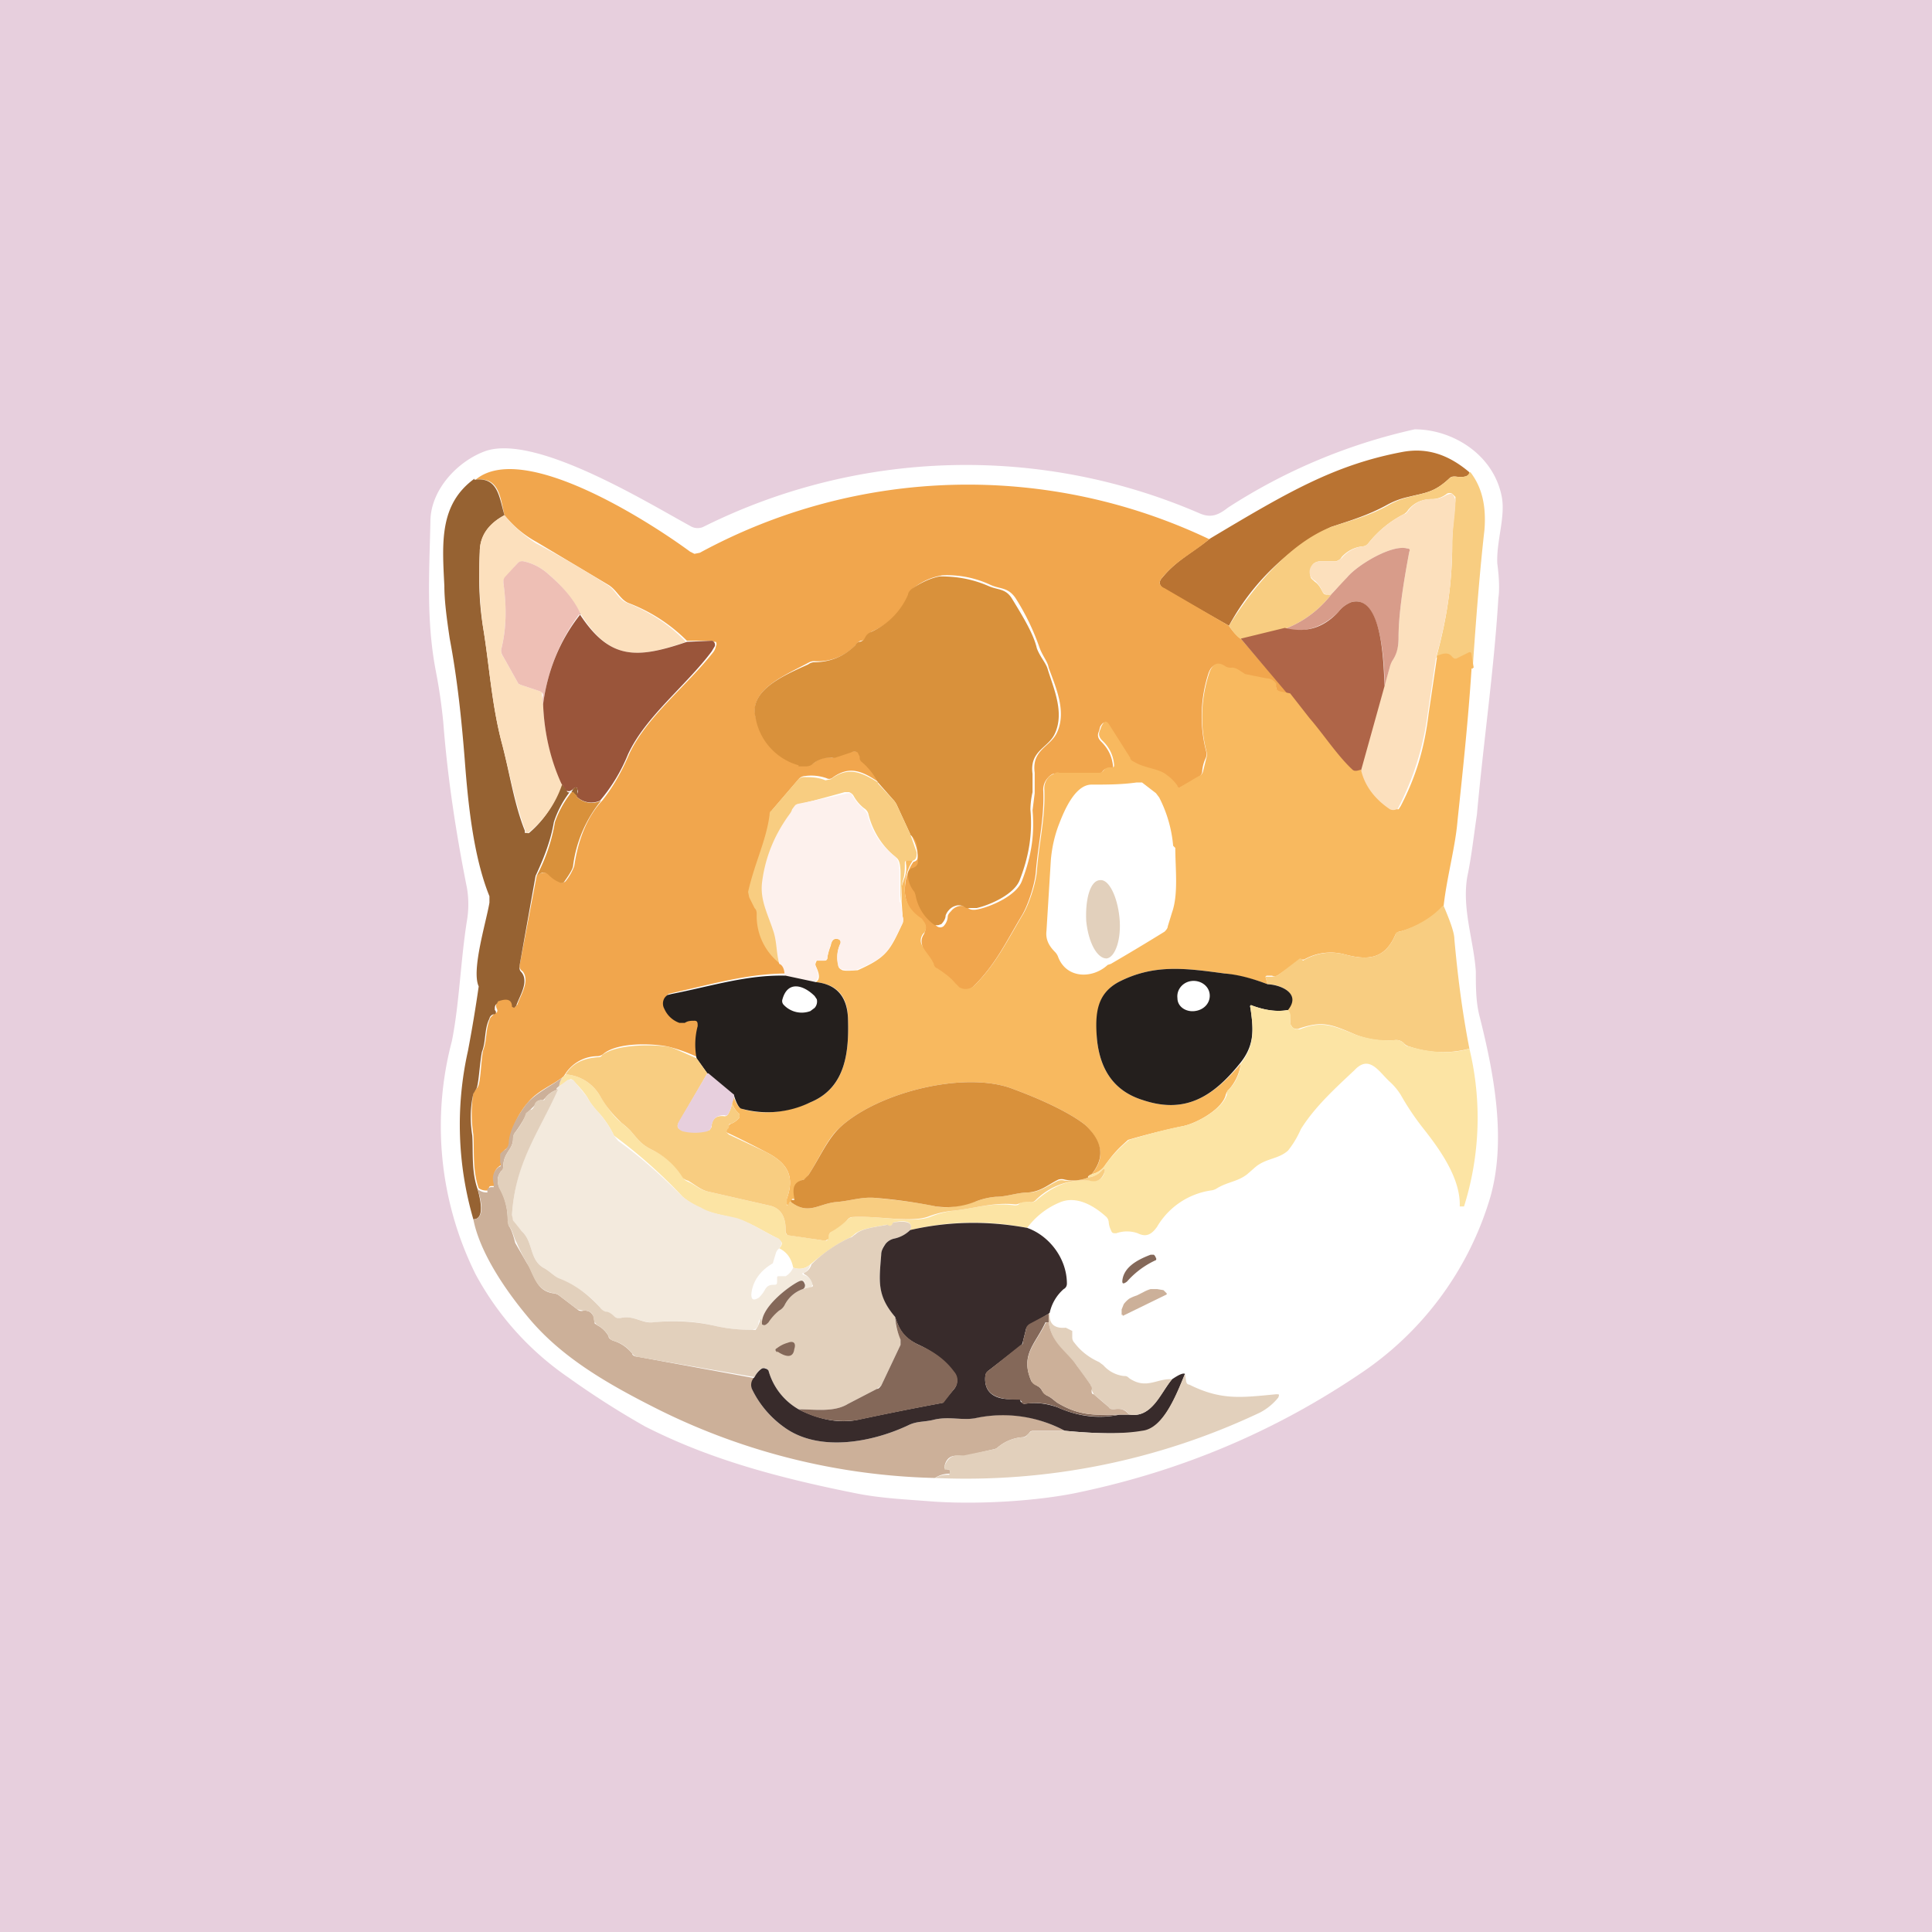 <!-- by TradingView --><svg width="18" height="18" viewBox="0 0 18 18" xmlns="http://www.w3.org/2000/svg"><path fill="#E7CFDD" d="M0 0h18v18H0z"/><path d="M4.43 11.87a3.1 3.1 0 0 1-.22-2.17c.07-.35.08-.74.14-1.12a.91.91 0 0 0 0-.31c-.1-.5-.18-1.02-.22-1.54a5.09 5.09 0 0 0-.07-.48c-.09-.47-.06-.92-.05-1.39 0-.3.26-.57.52-.66.47-.15 1.48.47 1.9.7a.13.13 0 0 0 .12.01 5.48 5.48 0 0 1 4.62-.13c.11.05.18.02.27-.05A5.32 5.32 0 0 1 13.18 4c.35 0 .73.23.81.62.04.19-.05.42-.04.63.02.15.02.26.01.32-.04.67-.14 1.35-.2 2.02-.03.2-.05.39-.09.58-.05.3.06.59.08.88 0 .14 0 .27.03.4.14.55.26 1.18.1 1.72a3 3 0 0 1-1.21 1.63c-.8.54-1.66.9-2.6 1.1-.36.08-.92.12-1.37.09-.25-.02-.5-.03-.74-.08-.8-.16-1.4-.34-1.95-.62a7.95 7.95 0 0 1-.72-.46 2.74 2.74 0 0 1-.86-.96Z" fill="#fff"/><path d="M13.69 4.4c0 .04-.05.05-.13.04-.03 0-.04 0-.06.02-.14.13-.22.13-.38.17a.72.72 0 0 0-.19.07c-.18.1-.35.15-.53.21a2.2 2.2 0 0 0-.95.92l-.6-.34c-.05-.03-.06-.07-.02-.11.13-.16.28-.23.44-.36.72-.43 1.16-.69 1.8-.81.22-.04.42.02.62.19Z" fill="#B97332"/><path d="M11.27 5.02c-.15.13-.31.2-.44.36-.04.04-.03.08.02.1l.6.35c.04.06.08.1.11.12l.45.52-.1-.02c-.02 0-.02-.02-.02-.04l-.01-.03a.14.14 0 0 0-.09-.05l-.2-.04-.03-.02a.14.14 0 0 0-.1-.04.1.1 0 0 1-.04-.01c-.08-.05-.13-.03-.16.05a1.3 1.3 0 0 0-.02.74.1.1 0 0 1-.01.06.35.35 0 0 0-.03.12c0 .02-.02.04-.03.05l-.18.1-.04-.01a.4.4 0 0 0-.08-.1c-.08-.06-.21-.06-.31-.12a.11.11 0 0 1-.04-.04l-.19-.3c-.03-.05-.05-.05-.08 0l-.01.04c-.02.04-.01.07.02.1.06.06.1.13.11.23 0 .02 0 .03-.03.02-.03 0-.05 0-.07.03a.06.06 0 0 1-.05.02h-.41a.14.14 0 0 0-.05.04.16.16 0 0 0-.04.12c.01.26-.05.5-.07.76-.01.11-.07.3-.13.4-.15.25-.24.45-.45.66a.12.12 0 0 1-.1.03l-.04-.01a.13.13 0 0 1-.04-.04.54.54 0 0 0-.17-.14A.07.07 0 0 1 8.7 9c-.03-.07-.1-.13-.11-.2-.01-.04 0-.07.02-.1l.01-.03a.08.08 0 0 0-.03-.09c-.09-.06-.15-.14-.16-.27 0-.12.03-.21.08-.28.04-.01.05-.04.04-.08a.56.56 0 0 0-.06-.17c.09.05.08.14.08.23 0 .05-.01.08-.06.1h-.02v.03c-.01.07 0 .13.05.18l.01.03c.03.12.09.21.18.28a.05.05 0 0 0 .06 0 .14.14 0 0 0 .04-.09c0-.02.02-.04.03-.05a.13.13 0 0 1 .05-.04.11.11 0 0 1 .11.01c.02.02.06.02.1.01.13-.03.35-.13.4-.26.09-.23.12-.44.1-.66l.02-.16V7.2c-.03-.22.15-.24.21-.38.09-.2-.02-.43-.08-.6-.01-.06-.06-.11-.09-.2a2.18 2.18 0 0 0-.22-.45c-.07-.1-.14-.08-.23-.12a.95.95 0 0 0-.45-.09.58.58 0 0 0-.27.12.11.11 0 0 0-.03.05.67.67 0 0 1-.35.35.1.1 0 0 0-.05.05.08.08 0 0 1-.06.04.07.07 0 0 0-.04.03.48.48 0 0 1-.39.16.1.1 0 0 0-.05.01c-.22.12-.56.25-.5.51.06.22.2.37.4.43l.01.01v.01h.07a.1.1 0 0 0 .06-.02c.05-.04.1-.06.17-.05l.04-.01.15-.05H8l.02.04c0 .02 0 .04.02.05.06.05.11.12.15.2-.16-.11-.28-.16-.44-.04a.05.05 0 0 1-.05 0 .43.43 0 0 0-.2-.02.08.08 0 0 0-.06.03l-.24.28a.08.08 0 0 0-.02.04c-.03.24-.14.45-.2.72v.04l.06.11c.02.02.02.04.02.06 0 .19.07.34.22.46.03.01.05.05.05.1-.36 0-.7.1-1.06.18l-.04.01a.1.1 0 0 0-.03.04.1.1 0 0 0 0 .09c.03.06.07.1.14.13h.05a.23.23 0 0 1 .1-.02c.02 0 .03.02.02.04a.67.67 0 0 0-.01.31 1.4 1.4 0 0 0-.28-.1c-.15-.03-.47-.04-.6.07a.09.09 0 0 1-.05.02.36.36 0 0 0-.3.16l-.02.03c-.1.08-.24.13-.33.24a.73.73 0 0 0-.17.36.1.1 0 0 1-.03.07.2.2 0 0 0-.04.04c-.02.03-.02.05 0 .08 0 .02 0 .03-.02.04-.06.04-.07.1-.05.16v.05-.02h-.03c-.02 0-.03.01-.02.03a.02.02 0 0 1 0 .01h-.01a.12.12 0 0 1-.09-.02c-.06-.17-.04-.35-.05-.5-.02-.13-.02-.26 0-.39l.04-.05c.03-.05.03-.24.05-.34.04-.1.02-.2.07-.31l.04-.04c.02 0 .03-.02.02-.04a.06.06 0 0 1 .02-.08c.08-.03.12-.02.13.05 0 .01.01.02.02.01l.02-.02c.03-.09.12-.22.05-.31A.06.06 0 0 1 4.84 9L5 8.16a.16.16 0 0 1 .06-.03c.03 0 .04 0 .06.02a.3.3 0 0 0 .1.07c.02.01.04 0 .05-.01a.52.52 0 0 0 .08-.14c.04-.27.13-.47.26-.61.08-.1.17-.24.25-.43.16-.35.54-.64.79-.96a.14.14 0 0 0 .02-.05.04.04 0 0 0 0-.04h-.02l-.01-.01h-.24a1.54 1.54 0 0 0-.54-.35c-.08-.03-.11-.12-.19-.17L5 5.05a1 1 0 0 1-.3-.25c-.04-.17-.05-.36-.27-.33.44-.37 1.62.39 2 .67l.04.02.05-.01a5.23 5.23 0 0 1 4.76-.12Z" fill="#F1A64D"/><path d="M13.7 4.4c.1.13.15.3.13.54-.03.26-.07.69-.11 1.3l-.02-.13c0-.03-.01-.03-.03-.02l-.1.05c-.02.01-.03 0-.05-.01-.02-.04-.07-.04-.14 0 .1-.36.15-.7.15-1.06 0-.14.02-.27.03-.41v-.03l-.03-.03a.05.05 0 0 0-.05 0 .23.23 0 0 1-.13.05c-.1 0-.17.03-.23.1a.11.11 0 0 1-.04.04 1 1 0 0 0-.33.27.07.07 0 0 1-.05.03.3.3 0 0 0-.2.1.08.08 0 0 1-.06.04h-.14a.1.1 0 0 0-.06.02.1.1 0 0 0-.03.06.1.1 0 0 0 0 .06c0 .02.02.03.04.05.03.02.05.05.07.09.01.02.02.03.04.03l.05-.01a1 1 0 0 1-.44.33l-.4.1c-.04-.02-.08-.07-.12-.13.23-.37.57-.77.95-.92.18-.06.35-.1.53-.2a.72.72 0 0 1 .2-.08c.15-.04.23-.04.37-.17a.07.07 0 0 1 .06-.02c.08.01.12 0 .13-.04Z" fill="#F8CD81"/><path d="M4.42 4.47c.22-.03.23.16.28.33-.15.08-.23.2-.23.34-.01.23-.01.45.03.7.06.36.08.73.18 1.1.07.27.11.55.21.8v.02h.02a.02.02 0 0 0 .02 0 .97.97 0 0 0 .3-.46l.05.06v.01a.03.03 0 0 0 .05 0l.01-.02c.02-.02.03-.02.04 0v.07l-.04-.03c-.01-.02-.03-.01-.04 0a.93.93 0 0 0-.14.27c-.03.18-.1.35-.17.5L4.84 9c0 .03 0 .04.02.06.07.09-.02.22-.05.31l-.02.02-.02-.01c0-.07-.05-.08-.13-.05l-.01.02a.05.05 0 0 0-.02.04v.02c.02.02.01.04-.01.04a.05.05 0 0 0-.04.04c-.05.1-.03.21-.07.31-.02.1-.03.3-.05.34l-.03.05c-.03.13-.03.26-.01.39.01.15-.01.33.05.5.05.18.04.28-.04.28a3.15 3.15 0 0 1-.05-1.57 13.34 13.34 0 0 0 .1-.6c-.07-.15.07-.6.1-.78v-.06c-.15-.37-.2-.87-.23-1.27-.03-.38-.07-.76-.14-1.13-.03-.2-.05-.36-.05-.49-.02-.4-.05-.76.28-1Z" fill="#966232"/><path d="m13.38 6.12-.08.54a2.63 2.63 0 0 1-.28.88l-.02.02a.07.07 0 0 1-.06-.01.59.59 0 0 1-.27-.37l.23-.8.05-.17c0-.02 0-.04.02-.05a.39.39 0 0 0 .06-.22c0-.21.04-.48.1-.8 0-.02 0-.03-.02-.03-.14-.04-.46.15-.56.27-.04.06-.1.1-.14.15 0 .01-.02.02-.05.01a.06.06 0 0 1-.04-.03.26.26 0 0 0-.07-.1.1.1 0 0 1-.04-.04.1.1 0 0 1 .03-.12.1.1 0 0 1 .06-.02h.14c.03 0 .04-.02.06-.03a.3.3 0 0 1 .2-.11c.02 0 .04-.02.05-.03a1 1 0 0 1 .33-.27c.02 0 .03-.02.04-.03a.26.26 0 0 1 .23-.11c.05 0 .1-.02.13-.04l.03-.01h.02l.02.03.01.03c0 .14-.03.27-.03.41 0 .36-.05.7-.15 1.05ZM4.7 4.8c.1.12.2.2.29.26.23.12.45.25.67.39.08.05.1.14.19.17.2.08.39.2.54.36-.46.16-.71.17-.98-.26a1.24 1.24 0 0 0-.3-.37.5.5 0 0 0-.23-.12c-.02 0-.04 0-.06.02l-.1.12a.07.07 0 0 0-.03.06c.03.21.03.42-.02.62 0 .02 0 .05.02.07l.14.25.02.01.18.06c.02 0 .02.02.02.04l.01.08c.01.27.07.52.18.74a.97.97 0 0 1-.32.46H4.9v-.01c-.1-.26-.15-.54-.22-.81-.1-.37-.12-.74-.18-1.1a3.78 3.78 0 0 1-.03-.7c0-.15.08-.26.23-.34Z" fill="#FCE0BD"/><path d="M12.9 6.39c0-.16-.02-.86-.31-.78a.28.28 0 0 0-.12.09c-.14.14-.3.2-.5.16a1 1 0 0 0 .44-.33l.14-.15c.1-.12.42-.31.56-.27.02 0 .03.01.02.03-.06.32-.1.59-.1.8 0 .1-.02.16-.06.22a.17.17 0 0 0-.02.05l-.05.18Z" fill="#D89C8A"/><path d="M5.4 5.72c-.19.25-.3.54-.34.84a.19.19 0 0 1 0-.08c0-.02-.01-.03-.03-.04l-.18-.06-.02-.01-.14-.25a.1.1 0 0 1-.02-.07c.05-.2.05-.4.02-.62 0-.02 0-.04.02-.06l.11-.12a.06.06 0 0 1 .06-.02.5.5 0 0 1 .23.12c.14.12.24.24.3.37Z" fill="#EEBFB5"/><path d="m8.48 7.77-.12-.26a.2.2 0 0 0-.03-.05l-.15-.17a.63.63 0 0 0-.15-.19.05.05 0 0 1-.02-.05l-.02-.04a.06.06 0 0 0-.06 0l-.15.05h-.04a.24.24 0 0 0-.17.06.1.1 0 0 1-.06.02h-.07v-.01a.56.56 0 0 1-.4-.44c-.07-.26.27-.4.49-.5a.1.1 0 0 1 .05-.02c.15 0 .28-.05.39-.16A.07.07 0 0 1 8 5.98c.03 0 .05-.02.06-.04a.1.1 0 0 1 .05-.05.67.67 0 0 0 .35-.35c0-.02.02-.04.03-.05.1-.07.2-.11.27-.12.14 0 .29.02.45.09.09.04.16.02.22.12.11.18.2.33.23.46.03.08.08.13.1.19.05.17.16.4.07.6-.06.14-.24.16-.21.38v.17a.79.79 0 0 0-.02.16c.02.22-.01.43-.1.66-.05.13-.27.23-.4.26h-.1a.1.1 0 0 0-.1-.02.13.13 0 0 0-.06.04.14.14 0 0 0-.03.05c0 .03-.02.06-.04.08l-.03.01h-.03a.43.43 0 0 1-.18-.28l-.01-.03a.25.25 0 0 1-.06-.18l.01-.02.02-.02c.05-.01.07-.04.06-.09 0-.1 0-.18-.08-.23Z" fill="#D9913B"/><path d="m12.9 6.39-.22.79c-.04.01-.06.02-.08 0-.15-.13-.28-.33-.4-.48a5.5 5.5 0 0 1-.2-.23l-.44-.52.41-.1c.2.05.36 0 .5-.15a.28.28 0 0 1 .12-.09c.3-.08.3.62.31.78Z" fill="#AF6548"/><path d="M5.4 5.72c.28.43.53.42 1 .26l.22-.01h.02l.01.01a.04.04 0 0 1 .01.04l-.03.05c-.24.32-.62.61-.78.96a1.6 1.6 0 0 1-.26.43.2.2 0 0 1-.22-.04c.01-.03.02-.05.01-.06 0-.03-.02-.03-.04-.01l-.01.01-.02.01a.03.03 0 0 1-.02 0h-.01l-.05-.07c-.1-.22-.16-.47-.17-.74.04-.3.15-.59.35-.84Z" fill="#9A553A"/><path d="M13.71 6.23c-.03.47-.08.94-.13 1.41-.02.25-.1.53-.13.8-.1.11-.25.2-.41.24a.05.05 0 0 0-.04.03c-.1.23-.26.24-.48.18a.5.5 0 0 0-.37.05h-.03l-.22.15a.07.07 0 0 1-.05 0h-.05l-.01.01.02.07a1.82 1.82 0 0 0-.4-.1c-.37-.05-.66-.09-.99.08-.2.11-.21.3-.2.53.03.3.17.49.43.57.39.13.65-.03.91-.34a.45.45 0 0 1-.11.24.11.11 0 0 0-.03.05c-.03.13-.26.26-.39.29a6.94 6.94 0 0 0-.52.13c-.09.08-.13.12-.21.23a.2.2 0 0 1-.13.09c.13-.15.1-.3-.06-.46-.1-.08-.31-.2-.66-.33-.44-.18-1.26.02-1.62.35-.12.1-.2.3-.3.45a.09.09 0 0 1-.04.04c-.08.02-.1.08-.08.17l-.01.01h-.02l-.01.03c-.01 0-.02 0-.02.02 0 .01 0 .02-.02 0v-.05c.08-.22 0-.34-.2-.44a9.6 9.6 0 0 0-.36-.18.04.04 0 0 1 .01-.04l.01-.01c0-.02 0-.02.02-.03a.18.18 0 0 0 .08-.06v-.03a.24.24 0 0 1-.07-.1.2.2 0 0 0 .01-.07c.03.07.05.11.08.12.19.06.4.04.64-.06.34-.14.36-.48.35-.8-.01-.2-.11-.3-.3-.32.04-.02.04-.07 0-.15a.04.04 0 0 1 0-.03l.01-.02h.07c.02 0 .03-.01.03-.04a.6.6 0 0 1 .03-.1c.01-.06.04-.07.07-.06.02 0 .03.02.02.04a.3.3 0 0 0-.02.2c0 .03.02.04.04.05.05.01.1 0 .14 0 .27-.12.3-.18.42-.44a.1.1 0 0 0 0-.06L8.4 8.4v-.14l.02-.06c.02-.05.03-.1.02-.16 0-.02 0-.03.02-.03h.05c-.05.07-.08.16-.08.28 0 .13.07.21.16.27l.02.03a.08.08 0 0 1 0 .1.1.1 0 0 0-.03.09c.02.07.09.13.12.2 0 .02.02.04.03.04.06.04.12.08.17.14l.04.04a.12.12 0 0 0 .14-.02c.2-.2.3-.41.45-.66.06-.1.12-.29.13-.4.02-.27.08-.5.07-.76a.16.16 0 0 1 .04-.12.14.14 0 0 1 .05-.03c.01-.01.03-.02.05-.01h.36c.02 0 .03 0 .05-.02a.07.07 0 0 1 .07-.03c.02 0 .03 0 .03-.02a.34.34 0 0 0-.11-.23c-.03-.03-.04-.06-.02-.1l.01-.03c.03-.06.05-.06.08-.01l.19.3c0 .02.02.03.04.04.1.06.23.06.3.12a.4.4 0 0 1 .1.1c0 .02.02.02.03.01l.17-.1a.06.06 0 0 0 .04-.05l.03-.12a.1.1 0 0 0 0-.06 1.3 1.3 0 0 1 .03-.74c.03-.08.08-.1.15-.05a.1.1 0 0 0 .06.01c.03 0 .06.02.09.04l.03.02.2.04c.04 0 .07.02.09.05v.03c0 .02.01.03.03.04l.1.02.18.23c.13.15.26.35.4.48.02.02.05.01.08 0 .03.14.12.27.27.37a.07.07 0 0 0 .06 0h.02l.02-.03c.14-.27.22-.53.26-.86l.08-.54c.07-.03.11-.03.14.01.02.02.03.02.05.01l.1-.05c.02-.01.03 0 .03.02l.02.12Z" fill="#F8B95F"/><path d="m8.18 7.3.15.16a.2.2 0 0 1 .03.05l.12.26.06.17c0 .04 0 .07-.04.08h-.05c-.02 0-.02.01-.02.03 0 .06 0 .1-.02.16l-.01.06-.01.14v-.27c0-.08-.01-.13-.04-.15a.74.74 0 0 1-.26-.41.09.09 0 0 0-.04-.05.38.38 0 0 1-.1-.12.08.08 0 0 0-.04-.03h-.04a18.18 18.18 0 0 1-.45.12.08.08 0 0 0-.03.04c0 .02 0 .03-.02.04-.14.19-.23.4-.26.64-.02.16.05.3.1.44.04.1.02.2.06.32a.56.56 0 0 1-.22-.46c0-.02 0-.04-.02-.06l-.05-.1-.01-.05c.06-.27.17-.48.2-.72 0-.01 0-.03.02-.04l.24-.28a.08.08 0 0 1 .05-.03c.07 0 .14 0 .21.03l.05-.01c.16-.12.28-.07.44.03Z" fill="#F8CD81"/><path d="M9.83 8.87c-.06-.06-.09-.12-.08-.2l.04-.65c.01-.13.04-.25.08-.35.05-.13.15-.36.3-.36.14 0 .28 0 .42-.02h.05l.13.1.03.04a1.21 1.21 0 0 1 .13.45l.02.02c0 .19.03.43-.03.6l-.04.13c0 .02-.02.04-.03.05a21.53 21.53 0 0 1-.5.3l-.03.01c-.14.13-.38.13-.46-.07a.13.13 0 0 0-.03-.05Z" fill="#fff"/><path d="M5.37 7.42a.2.2 0 0 0 .23.04 1.2 1.2 0 0 0-.26.6c0 .03-.03.08-.08.15-.01.02-.03.02-.05.01a.3.3 0 0 1-.1-.07.07.07 0 0 0-.06-.02L5 8.16c.08-.15.14-.32.17-.5a.93.93 0 0 1 .14-.26c.01-.02.03-.03.04-.01l.03.03Z" fill="#D9913B"/><path d="m8.39 8.4.02.14a.1.1 0 0 1 0 .06c-.13.26-.15.32-.42.43a.22.22 0 0 1-.14 0c-.02 0-.03-.01-.04-.03a.3.3 0 0 1 .02-.21c0-.02 0-.03-.02-.04-.03-.01-.06 0-.07.05a.61.61 0 0 0-.03.11c0 .03-.01.04-.03.04H7.6v.02a.03.03 0 0 0 0 .03c.03.08.03.13-.02.15l-.27-.06c0-.06-.02-.1-.05-.11-.03-.11-.02-.21-.06-.32-.05-.15-.12-.28-.1-.44.03-.24.12-.45.26-.64a.12.12 0 0 0 .02-.04l.03-.04.02-.01a18.24 18.24 0 0 0 .47-.1c.02 0 .03 0 .04.02.03.05.06.09.1.12l.04.05c.04.17.13.3.26.4.03.03.04.08.04.16v.27Z" fill="#FDF1ED"/><path d="M10.12 8.58c.02.2.1.35.19.35.08-.01.14-.18.12-.38-.02-.2-.1-.36-.18-.35-.09 0-.14.17-.13.38Z" fill="#E2D0BC"/><path d="M13.45 8.44c.06.14.1.25.1.31.03.33.07.66.14 1.02a.96.96 0 0 1-.56-.02.09.09 0 0 1-.05-.03.1.1 0 0 0-.08-.03.78.78 0 0 1-.37-.05c-.23-.1-.31-.13-.52-.06a.06.06 0 0 1-.07-.01l-.02-.03V9.5c0-.04 0-.07-.03-.09.14-.16-.07-.24-.18-.24l-.02-.07h.06l.05-.01.21-.16h.01l.02.02a.5.5 0 0 1 .38-.06c.22.06.38.05.48-.18 0-.02.02-.03.04-.03.16-.05.3-.13.4-.24Z" fill="#F8CD81"/><path d="M11.8 9.17c.12 0 .33.08.2.24-.11.02-.22 0-.33-.04-.02-.01-.03 0-.02.02.03.2.04.35-.1.52-.25.31-.51.47-.9.34-.26-.08-.4-.27-.43-.57-.02-.24 0-.42.2-.53.33-.17.62-.13.99-.08.13.01.27.05.4.1ZM7.32 9.09l.28.06c.19.02.29.13.3.33.01.3-.01.65-.35.79a.91.91 0 0 1-.64.06c-.02 0-.05-.05-.07-.12L6.59 10l-.1-.14a.67.67 0 0 1 .01-.3c0-.03 0-.05-.03-.05s-.06 0-.09.02h-.05a.24.24 0 0 1-.14-.13.1.1 0 0 1 0-.1.1.1 0 0 1 .03-.03l.04-.01c.36-.07.7-.18 1.06-.17Z" fill="#241F1D"/><path d="M11.13 9.42c.09-.01.15-.08.14-.16-.01-.08-.09-.13-.17-.12-.08.01-.14.08-.13.16 0 .08.08.13.16.12ZM7.29 9.31c.05-.18.2-.13.3-.03l.02.03a.09.09 0 0 1-.02.08l-.04.03a.23.23 0 0 1-.25-.06.05.05 0 0 1-.01-.05Z" fill="#fff"/><path d="M12 9.41c.02.02.03.05.02.1a.08.08 0 0 0 .02.06l.03.02h.04c.2-.08.3-.04.52.05.12.04.24.06.37.05a.1.1 0 0 1 .08.03c.01.02.03.03.05.03.2.06.4.07.56.02a2.75 2.75 0 0 1-.05 1.47h-.04c.01-.27-.2-.55-.35-.74a2.46 2.46 0 0 1-.2-.3.57.57 0 0 0-.1-.12c-.1-.09-.19-.26-.33-.11-.17.16-.37.34-.5.55-.04.09-.08.15-.12.2-.09.08-.2.07-.3.15l-.08.07c-.09.07-.18.07-.28.13a.13.13 0 0 1-.05.02.7.7 0 0 0-.51.34c-.05.07-.1.1-.18.06a.3.3 0 0 0-.2 0c-.03 0-.04 0-.05-.03a.2.2 0 0 1-.02-.07.08.08 0 0 0-.02-.05c-.12-.11-.28-.2-.43-.14a.72.72 0 0 0-.31.24 2.55 2.55 0 0 0-1.09.02c.03-.07-.03-.1-.16-.07 0 .03-.03.04-.06.02-.08.02-.23.03-.3.09a.18.18 0 0 1-.04.03c-.13.06-.25.15-.37.25a.15.15 0 0 1-.16.03c-.02-.1-.07-.15-.13-.18.02-.02.03-.04.02-.06l-.05-.04c-.12-.06-.24-.14-.36-.17-.12-.04-.24-.05-.34-.1a.8.8 0 0 1-.17-.11 4.67 4.67 0 0 0-.64-.57.9.9 0 0 0-.13-.2c-.05-.05-.09-.1-.12-.16a.92.92 0 0 0-.13-.15c-.01-.02-.03-.02-.05 0l-.08.05c0-.03.01-.05.03-.08l.03-.03a.4.4 0 0 1 .32.2c.07.11.13.2.2.25l.08.07c.07.08.1.13.2.18a.7.7 0 0 1 .3.26c0 .02.02.03.04.04.07.03.1.07.18.09l.57.13c.11.02.16.1.16.23 0 .03 0 .05.04.05l.33.05c.01 0 .02 0 .02-.02v-.03l.03-.03.15-.11a.08.08 0 0 1 .05-.03c.22-.02.55.06.72 0a.87.87 0 0 1 .22-.06c.2-.02.36-.08.57-.05.02 0 .04 0 .05-.02a.13.13 0 0 1 .1-.01c.02 0 .04 0 .06-.02.15-.13.31-.2.5-.18.07.01.12-.02.13-.08.01-.03 0-.04-.02-.02a.2.2 0 0 1-.13.07s0-.02.03-.03a.2.2 0 0 0 .13-.09 1.23 1.23 0 0 1 .22-.23c.17-.05.34-.1.51-.13.13-.03.36-.16.4-.29 0-.02 0-.04.02-.05.06-.06.1-.14.11-.24.13-.17.12-.31.09-.52 0-.03 0-.03.02-.02.11.04.22.06.33.04Z" fill="#FCE4A4"/><path d="m6.49 9.86.1.14-.26.45c-.03.04-.02.07.03.08.08.02.15.02.23 0h.02l.02-.03c0-.08.05-.11.12-.1.02 0 .03-.01.04-.03a.3.3 0 0 0 .03-.09c.01.04.04.07.07.1v.03a.18.18 0 0 1-.08.06c-.02 0-.02.01-.02.03v.01a.04.04 0 0 0-.02.04l.01.01.01.01.34.16c.2.1.28.22.2.44v.06l.02-.01c0-.02 0-.02.02-.02.16.12.25.02.41 0 .14-.01.24-.05.37-.04.2.02.38.04.57.08.1.02.22 0 .38-.05a.66.66 0 0 1 .18-.04c.1 0 .2-.04.3-.04.11 0 .19-.07.28-.11a.1.1 0 0 1 .06 0c.08 0 .15 0 .22-.03a.2.2 0 0 0 .13-.07c.02-.02.03-.01.02.02-.02.06-.06.1-.14.08a.63.63 0 0 0-.5.18.06.06 0 0 1-.05.02c-.03-.01-.07 0-.1.01a.08.08 0 0 1-.05.01c-.2-.02-.37.04-.57.06a.87.87 0 0 0-.22.05c-.17.07-.5-.01-.73.01a.08.08 0 0 0-.04.03.85.85 0 0 1-.15.11.06.06 0 0 0-.02.03v.03l-.03.02-.34-.05c-.02 0-.03-.02-.03-.05 0-.13-.05-.21-.16-.23l-.57-.13c-.07-.02-.11-.06-.18-.1a.09.09 0 0 1-.05-.03.7.7 0 0 0-.29-.26c-.1-.05-.13-.1-.2-.18a1.34 1.34 0 0 0-.08-.07 1.02 1.02 0 0 1-.2-.25.4.4 0 0 0-.32-.2c.06-.1.16-.15.3-.16.01 0 .03 0 .04-.02.13-.1.45-.1.6-.08.04 0 .14.05.28.11Z" fill="#F8CD81"/><path d="m6.6 10 .24.2a.2.2 0 0 1-.02.08.3.3 0 0 1-.03.09c-.01.02-.02.03-.04.02-.07 0-.11.03-.12.1l-.01.03-.03.02a.48.48 0 0 1-.23 0c-.05-.02-.06-.05-.03-.1l.26-.44Z" fill="#E7CFDD"/><path d="M5.24 10.04a.14.14 0 0 0-.03.08c-.03.02-.03.03-.01.03a.23.23 0 0 0-.12.08l-.02.02h-.02c-.03 0-.05.02-.06.05l-.04.04-.03.03a1.1 1.1 0 0 1-.11.18.1.1 0 0 0-.02.06c0 .1-.09.13-.09.25 0 .02 0 .04-.02.05-.04.05-.04.1-.02.15a.6.6 0 0 1 .08.3l.01.06c.03.04.05.12.06.16l.11.19c.07.1.08.26.25.28a.1.1 0 0 1 .05.02l.17.13c.01.01.03.02.06.01.05 0 .08.02.1.08v.04l.03.02c.04.02.08.06.1.1 0 .02.02.03.04.04.07.02.13.06.18.12 0 .02.03.03.05.03l1.09.2a.1.1 0 0 0-.02.11c.07.14.17.26.3.35.32.23.81.14 1.15-.02.08-.04.14-.03.23-.05.15-.04.28.01.4-.02.29-.06.57-.02.83.12h-.28c-.02 0-.04 0-.05.02l-.02.02a.07.07 0 0 1-.04.02.4.4 0 0 0-.24.1l-.02.01-.3.07h-.01c-.08-.02-.14 0-.16.09a.03.03 0 0 0 0 .02h.01l.01.01c.02 0 .03 0 .03.02a.02.02 0 0 1 0 .02h-.01a.25.25 0 0 0-.13.04 6.1 6.1 0 0 1-2.56-.63c-.5-.25-.93-.5-1.24-.88-.2-.24-.44-.59-.5-.9.08 0 .1-.1.04-.28.03.02.05.03.09.03a.01.01 0 0 0 0-.01.02.02 0 0 0 0-.01c0-.02.01-.02.03-.03h.03a1.8 1.8 0 0 0 0 .02v-.05c-.02-.07 0-.12.05-.16.02 0 .02-.02.01-.04v-.08a.2.2 0 0 1 .05-.04.1.1 0 0 0 .03-.07c.01-.13.1-.27.17-.36.09-.1.22-.16.33-.24Z" fill="#CCB099"/><path d="M7.26 11.63a.1.1 0 0 0-.03.04l-.03.1c-.12.07-.19.17-.2.29 0 .05.02.06.07.03a.3.3 0 0 0 .06-.08c.02-.03.04-.04.08-.04.02 0 .03 0 .03-.03v-.02c0-.03 0-.03.02-.03h.06a.17.17 0 0 0 .07-.08c.06.02.12.01.16-.03a.12.12 0 0 1-.06.08c-.02 0-.02.01 0 .02.04.01.07.04.08.09l-.01.02-.08.02.02-.04c0-.04-.03-.05-.06-.03-.1.05-.36.25-.34.4v-.03c-.01-.03-.02-.03-.03 0l-.01.05-.02.02-.03.01c-.12 0-.23-.01-.36-.04a1.6 1.6 0 0 0-.56-.03c-.1.01-.2-.07-.31-.04h-.03l-.02-.01a.18.18 0 0 0-.1-.05.1.1 0 0 1-.04-.04c-.1-.12-.23-.2-.38-.27-.05-.02-.09-.07-.15-.1-.13-.08-.09-.24-.2-.34a.51.51 0 0 1-.08-.1.09.09 0 0 1-.01-.05c.03-.5.25-.78.43-1.17-.02 0-.02-.01.01-.03l.08-.06h.05l.13.16c.03.06.07.1.12.16.05.06.1.13.13.2l.04.05c.21.15.41.33.6.52a.8.8 0 0 0 .17.1c.1.06.22.07.34.1.12.04.24.12.36.18.02 0 .04.02.05.04 0 .02 0 .04-.02.06Z" fill="#F3EADD"/><path d="M10.17 10.94c-.03.01-.04.03-.03.03a.38.38 0 0 1-.22.02.1.1 0 0 0-.06 0c-.1.05-.16.11-.28.12-.1 0-.2.04-.3.04a.66.66 0 0 0-.18.04.73.73 0 0 1-.38.05 4.8 4.8 0 0 0-.57-.08c-.13-.01-.23.03-.37.04-.16.02-.25.12-.41 0v-.02h.03v-.02c-.02-.1 0-.15.09-.17l.04-.04c.1-.15.18-.34.3-.45.36-.33 1.18-.53 1.62-.35.35.13.56.25.66.33.16.15.19.3.06.46Z" fill="#D9913B"/><path d="M5.2 10.15c-.18.4-.4.68-.43 1.17l.01.05.08.1c.11.1.07.26.2.34.06.03.1.08.15.1.15.06.27.15.38.27a.1.1 0 0 0 .05.04c.03 0 .06.02.09.05l.02.01h.03c.12-.03.2.05.3.04.2-.02.39-.01.57.03.13.03.24.04.37.04h.02l.02-.03.02-.05c0-.03.01-.03.02 0v.03c.02.01.03 0 .05-.02a.45.45 0 0 1 .11-.11.12.12 0 0 0 .05-.05.3.3 0 0 1 .17-.15l.08-.02c.01 0 .02-.01.01-.02a.14.14 0 0 0-.08-.1v-.01a.12.12 0 0 0 .07-.08c.1-.1.23-.19.36-.25.02 0 .03-.02.05-.03.06-.06.21-.07.3-.09.02.02.04.01.05-.02.13-.02.19 0 .16.07a.3.3 0 0 1-.15.08.14.14 0 0 0-.08.05.16.16 0 0 0-.04.1c-.02.25-.04.37.13.58 0 .07.02.14.05.2v.06l-.18.38-.04.03-.27.14c-.13.08-.31.05-.46.05a.6.6 0 0 1-.28-.36l-.01-.01-.01-.01a.04.04 0 0 0-.04 0c-.02 0-.05.04-.07.08l-1.1-.19a.08.08 0 0 1-.04-.03.33.33 0 0 0-.18-.12.06.06 0 0 1-.04-.04.22.22 0 0 0-.1-.1.07.07 0 0 1-.02-.02.08.08 0 0 1-.02-.04c0-.06-.04-.08-.1-.08l-.05-.01-.17-.13a.1.1 0 0 0-.04-.02c-.18-.02-.2-.18-.26-.28a1.74 1.74 0 0 1-.1-.2c-.02-.03-.03-.1-.07-.15a.08.08 0 0 1-.01-.05.6.6 0 0 0-.08-.3c-.02-.06-.02-.11.02-.16a.08.08 0 0 0 .02-.05c0-.12.09-.15.09-.25 0-.02 0-.04.02-.06.04-.05.08-.11.1-.18l.04-.03c.02 0 .03-.02.04-.04 0-.03.03-.05.06-.05h.03l.01-.02a.23.23 0 0 1 .12-.08Z" fill="#E2D0BC"/><path d="M9.57 11.44c.2.07.37.28.37.52 0 .02-.01.04-.03.05a.41.41 0 0 0-.13.22l-.01.01-.17.1a.07.07 0 0 0-.04.04l-.03.12-.01.03-.31.24a.07.07 0 0 0-.03.05c-.02.2.16.23.3.21h.02l.01.03.03.02c.12-.02.22 0 .31.03.2.09.39.11.58.07h.1c.2.03.28-.2.39-.33.06-.04.1-.06.12-.05-.08.2-.2.51-.4.54-.17.02-.41.02-.72-.01a1.22 1.22 0 0 0-.82-.12c-.13.03-.26-.02-.41.02-.09.02-.15.01-.23.05-.34.16-.83.25-1.15.02a.93.93 0 0 1-.3-.35.1.1 0 0 1 .02-.12c.02-.04.05-.07.07-.08a.04.04 0 0 1 .03 0 .05.05 0 0 1 .03.02.6.6 0 0 0 .28.36c.2.1.38.13.54.1a29.38 29.38 0 0 1 .8-.16l.11-.13a.12.12 0 0 0 0-.15.88.88 0 0 0-.33-.26c-.13-.06-.18-.13-.22-.26-.17-.2-.15-.33-.13-.58 0-.04.02-.07.04-.1a.14.14 0 0 1 .08-.05.3.3 0 0 0 .15-.08c.35-.08.71-.09 1.09-.02Z" fill="#382B2B"/><path d="M10.72 11.69h.03l.01.01.01.02a.02.02 0 0 1 0 .02.8.8 0 0 0-.27.2c-.04.03-.05.02-.04-.03.02-.09.1-.16.26-.22ZM7.48 12.01a.3.3 0 0 0-.17.15.12.12 0 0 1-.05.05.45.45 0 0 0-.1.11c-.03.03-.04.03-.06.02-.02-.15.24-.35.34-.4.04-.02.05 0 .06.03 0 .01 0 .03-.02.04Z" fill="#846859"/><path d="M10.46 12.25h-.01v-.05l.02-.05a.26.26 0 0 1 .05-.05.36.36 0 0 1 .07-.03l.06-.03a.35.35 0 0 1 .07-.03h.06l.06.01.03.03v.01l-.41.2Z" fill="#CCB099"/><path d="M9.78 12.23c-.01.1.04.15.15.14l.06.03v.06a.07.07 0 0 0 .02.05c.06.08.14.14.23.18l.04.03a.3.3 0 0 0 .19.1c.02 0 .03 0 .05.02.16.11.26 0 .4.01-.11.13-.18.36-.4.33-.03-.05-.08-.06-.14-.05-.02 0-.04 0-.05-.02a3.36 3.36 0 0 0-.14-.12l-.02-.04-.01-.05a3.18 3.18 0 0 1-.13-.18c-.1-.13-.23-.2-.26-.4v-.08l.01-.01Z" fill="#E2D0BC"/><path d="M9.77 12.24v.08h-.03c-.09.2-.24.3-.13.55l.05.04a.1.1 0 0 1 .05.05l.04.04c.05.02.08.06.12.08.21.12.35.1.56.1a.95.95 0 0 1-.58-.07.56.56 0 0 0-.3-.03c-.02 0-.03 0-.03-.02l-.02-.02h-.02c-.14 0-.32-.02-.3-.22 0-.02.01-.04.03-.05l.3-.24c.02 0 .02-.02.02-.03l.03-.12c0-.02.02-.04.04-.05l.17-.09ZM8.34 12.27c.04.13.1.2.22.26.14.06.25.14.33.25a.12.12 0 0 1 0 .16l-.1.13a28.97 28.97 0 0 0-.8.16.86.86 0 0 1-.55-.1c.15 0 .33.03.46-.05l.27-.14c.02 0 .03-.02.04-.03l.18-.38v-.05a.63.63 0 0 1-.05-.21Z" fill="#846859"/><path d="M9.77 12.32c.03.2.17.27.26.4l.13.18c0 .01.02.03.01.05 0 .02 0 .04.02.04l.14.12c.01.02.03.02.05.02.06-.01.1 0 .14.05h-.1c-.2 0-.34.02-.55-.1-.04-.02-.07-.06-.12-.08a.07.07 0 0 1-.04-.04.1.1 0 0 0-.05-.05.08.08 0 0 1-.05-.04c-.11-.24.04-.35.13-.54l.01-.01h.02Z" fill="#CCB099"/><path d="M7.24 12.6c-.02-.02-.02-.03 0-.04a.29.29 0 0 1 .1-.05c.05-.02.08 0 .06.06-.01.08-.07.08-.16.02Z" fill="#846859"/><path d="m11.04 12.8.01.06c0 .02.01.04.03.04.3.15.49.12.81.09.03 0 .03 0 .02.03a.54.54 0 0 1-.17.14 6.4 6.4 0 0 1-3.03.61.25.25 0 0 1 .13-.03l.01-.01v-.02c0-.02-.01-.02-.03-.02a.02.02 0 0 1-.02 0v-.03c.03-.08.08-.11.16-.1h.02l.29-.06.02-.01a.4.4 0 0 1 .24-.1c.01 0 .03 0 .04-.02l.02-.02a.06.06 0 0 1 .05-.02h.28c.3.03.55.03.72 0 .2-.02.32-.34.4-.53Z" fill="#E2D0BC"/></svg>